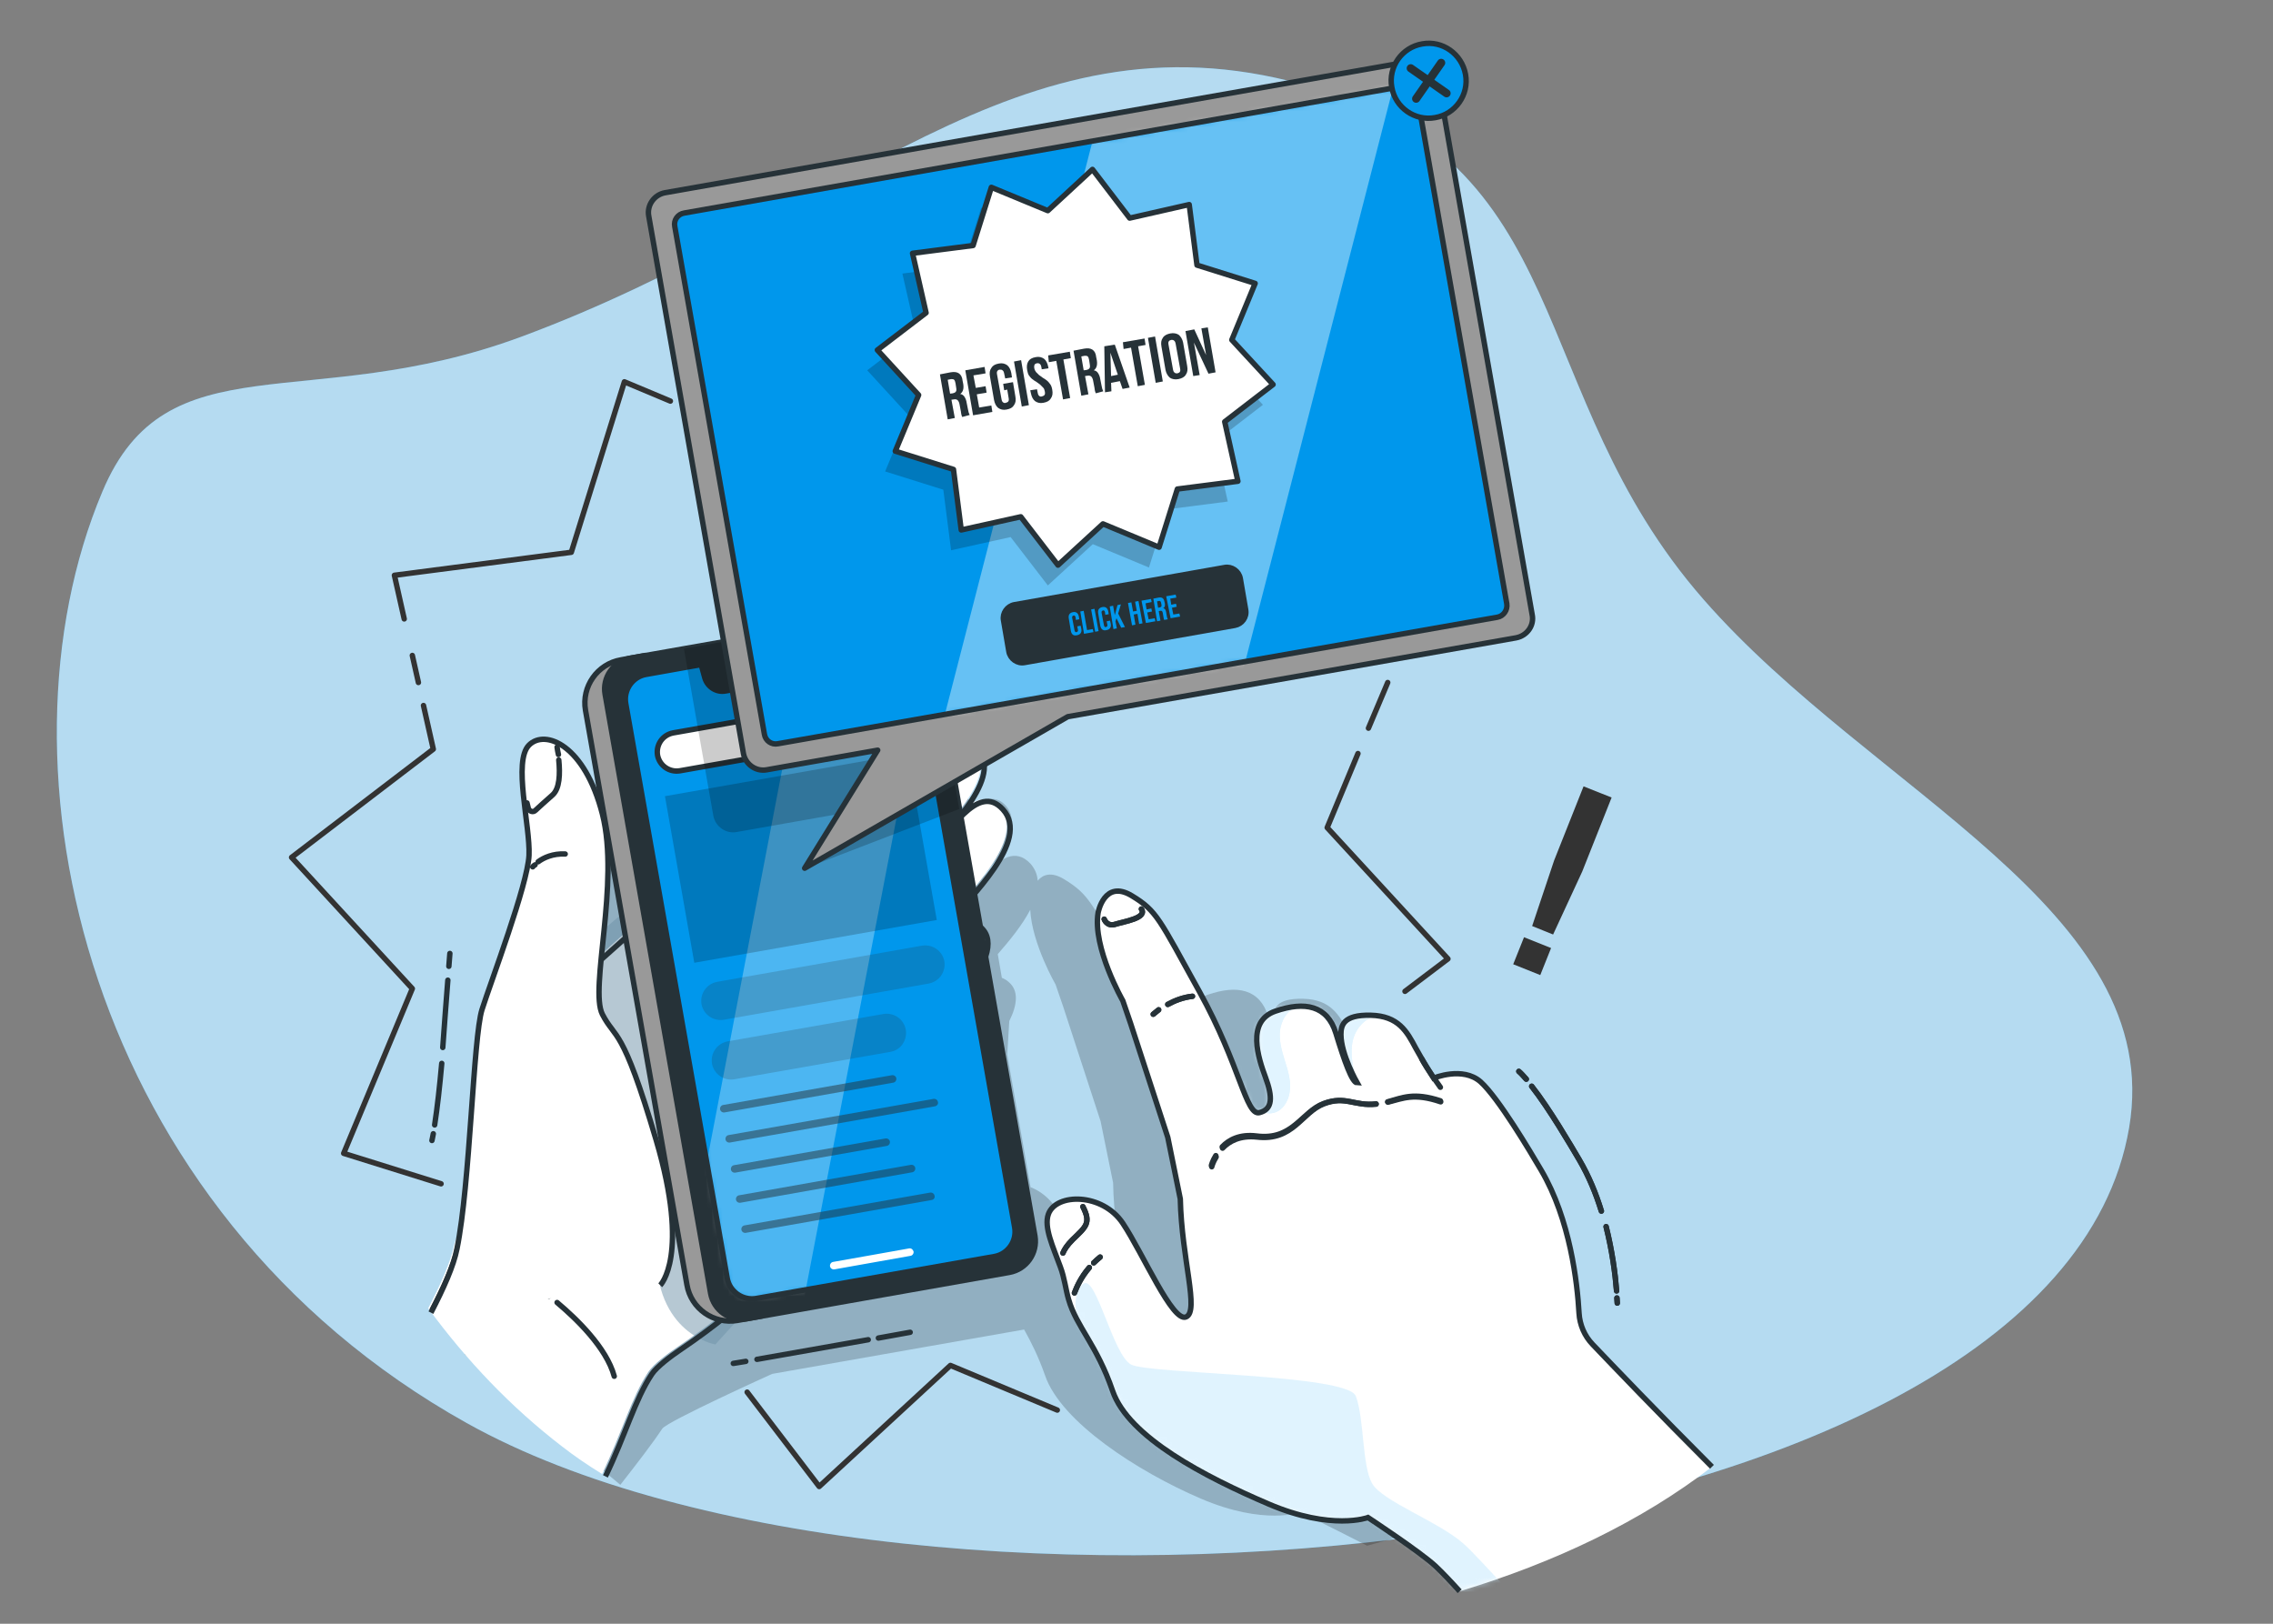 <svg width="420" height="300" viewBox="0 0 420 300" fill="none" xmlns="http://www.w3.org/2000/svg">
<rect x="0" y="0" width="420" height="300" fill="#808080" stroke="none"/>
<g clip-path="url(#clip0_5_252)">
<path opacity="0.7" d="M314.782 110.76C281.202 72.42 292.01 29.7 240.691 15.6C187.722 1.02 156.123 40.08 96.306 62.22C56.951 76.8 30.796 62.46 18.915 90.84C-2.454 141.54 15.78 223.56 86.24 262.92C168.251 308.7 379.549 289.92 393.41 208.38C400.258 168.18 345.886 146.34 314.782 110.76Z" fill="#17ACFF"/>
<path opacity="0.7" d="M314.782 110.76C281.202 72.42 292.01 29.7 240.691 15.6C187.722 1.02 156.123 40.08 96.306 62.22C56.951 76.8 30.796 62.46 18.915 90.84C-2.454 141.54 15.78 223.56 86.24 262.92C168.251 308.7 379.549 289.92 393.41 208.38C400.258 168.18 345.886 146.34 314.782 110.76Z" fill="white" fill-opacity="0.9"/>
<path d="M195.365 260.524L175.617 252.275L151.37 274.648L138.058 257.212" stroke="#333333" stroke-miterlimit="10" stroke-linecap="round" stroke-linejoin="round"/>
<path d="M250.922 139.224L245.235 152.91L267.546 177.157L259.609 183.157" stroke="#333333" stroke-miterlimit="10" stroke-linecap="round" stroke-linejoin="round"/>
<path d="M256.422 126.1L252.859 134.537" stroke="#333333" stroke-miterlimit="10" stroke-linecap="round" stroke-linejoin="round"/>
<path d="M133.059 77.98L145.808 83.292L170.055 60.919L190.053 87.166L222.238 79.917L226.425 112.601L253.547 121.1" stroke="#333333" stroke-miterlimit="10" stroke-linecap="round" stroke-linejoin="round"/>
<path d="M74.69 114.351L72.877 106.289L105.562 102.04L115.373 70.543L123.872 74.105" stroke="#333333" stroke-miterlimit="10" stroke-linecap="round" stroke-linejoin="round"/>
<path d="M77.314 126.1L76.189 121.1" stroke="#333333" stroke-miterlimit="10" stroke-linecap="round" stroke-linejoin="round"/>
<path d="M81.501 218.716L63.503 213.091L76.189 182.657L53.879 158.409L80.064 138.411L78.252 130.349" stroke="#333333" stroke-miterlimit="10" stroke-linecap="round" stroke-linejoin="round"/>
<path d="M286.606 175.158L284.606 180.157L279.607 178.157L281.607 173.158L286.606 175.158ZM283.106 171.095L287.169 158.972L292.606 145.286L297.792 147.348L292.356 161.034L286.981 172.658L283.106 171.095Z" fill="#333333"/>
<path opacity="0.2" d="M281.794 245.401C280.294 243.838 279.419 241.838 279.294 239.651C278.982 234.089 277.669 222.34 272.295 213.216C270.233 209.717 264.421 199.905 261.109 196.905C257.796 193.906 252.422 196.218 252.422 196.218C252.422 196.218 250.735 193.718 249.11 190.594C247.422 187.531 245.923 184.657 240.798 184.532C235.674 184.407 235.299 186.469 235.299 188.094C235.299 191.781 238.298 197.03 238.298 197.03C237.361 197.03 235.924 192.968 234.361 187.844C232.799 182.719 228.612 181.907 223.175 183.782C217.738 185.657 220.113 192.468 221.363 196.031C222.675 199.593 222.737 201.905 220.238 202.53C217.738 203.155 216.676 193.781 209.176 180.22C201.677 166.658 201.302 165.346 196.677 162.471C194.24 160.972 192.678 161.596 191.74 162.721C191.678 161.596 191.241 160.534 190.428 159.597C187.616 156.597 184.741 158.597 181.804 161.846V161.784C186.491 156.284 188.741 151.097 185.241 148.285C183.804 147.16 181.804 147.473 179.492 148.66L177.242 144.536L174.367 128.225C173.805 125.1 170.805 122.975 167.68 123.538L121.935 131.599L117.435 132.412C113.061 133.162 110.124 137.349 110.873 141.723L112.436 150.723C109.061 146.035 104.999 145.286 102.937 147.285C99.937 150.285 103.187 162.221 102.937 167.658C102.687 173.095 95.875 190.969 94.25 196.156C92.625 201.28 92.063 228.402 89.626 240.339C89.063 243.088 87.688 246.526 85.814 250.213L114.623 274.335C117.748 270.336 120.498 266.774 122.372 263.961C123.31 262.586 142.683 253.837 142.683 253.837L189.178 245.651H189.241C190.491 247.9 191.865 250.588 193.115 254.15C196.053 262.711 210.239 271.898 221.925 276.898C233.611 281.897 240.298 279.397 240.298 279.397C240.298 279.397 246.673 282.522 252.609 285.584C254.859 284.959 257.109 284.334 259.359 283.709C274.295 279.21 288.168 272.96 299.917 265.086C291.793 256.337 285.294 249.025 281.794 245.401ZM206.676 240.339C204.177 241.401 198.74 228.652 194.99 223.028C193.803 221.278 192.178 220.028 190.428 219.341L186.116 194.843L186.491 188.656C188.053 185.532 188.178 183.032 186.491 181.532C186.054 181.095 185.554 180.845 185.116 180.657L184.366 176.282C186.491 173.845 188.866 170.971 190.366 168.096C190.678 174.345 195.053 181.907 195.053 181.907L196.49 186.094L203.364 207.154L205.677 218.528C205.864 229.715 209.176 239.276 206.676 240.339Z" fill="black"/>
<path d="M176.742 154.347C176.617 156.035 176.742 158.784 177.929 162.346" stroke="#263238" stroke-miterlimit="10" stroke-linecap="round" stroke-linejoin="round"/>
<path d="M176.992 152.41C176.992 152.41 176.867 152.785 176.805 153.472" stroke="#263238" stroke-miterlimit="10" stroke-linecap="round" stroke-linejoin="round"/>
<path d="M173.305 140.724C173.305 140.724 173.18 145.598 174.992 149.535" stroke="#263238" stroke-miterlimit="10" stroke-linecap="round" stroke-linejoin="round"/>
<path d="M180.679 170.971C183.366 173.408 181.617 178.22 176.43 184.282C171.243 190.406 160.181 202.467 155.494 210.842C150.807 219.216 151.87 230.84 124.872 249.088C123.497 250.025 120.748 252.025 119.81 253.462C116.685 258.149 114.936 264.711 111.249 272.336C108.624 270.711 106.124 269.023 103.812 267.211C94.375 259.962 86.189 251.338 79.127 241.714C81.439 237.277 83.314 233.089 83.939 229.902L99.625 182.469L107.811 179.22L121.622 166.909L144.433 146.536C144.433 146.536 160.556 130.662 165.681 135.537C170.743 140.411 159.556 150.785 153.682 154.66C147.807 158.534 143.495 166.034 133.746 175.783C133.934 175.72 136.496 174.908 139.246 172.096C142.12 169.221 148.37 161.347 152.682 157.659C156.932 153.972 173.492 133.037 179.554 137.786C184.929 142.036 176.68 151.91 167.118 160.097C157.556 168.221 155.744 172.72 145.37 183.719L143.933 185.344C143.933 185.344 147.995 182.907 154.307 175.283C160.619 167.658 164.556 163.659 169.743 158.597C174.93 153.535 179.992 144.036 184.679 149.16C189.991 154.91 178.242 165.659 175.117 169.783C171.993 173.97 151.37 190.719 150.495 196.531C150.62 196.343 152.932 192.906 155.557 190.156C158.306 187.282 167.555 178.032 171.93 173.97C176.305 169.846 178.429 168.908 180.679 170.971Z" fill="white"/>
<path opacity="0.5" d="M107.686 187.719V174.97L160.244 130.537L172.992 134.537L181.429 182.594L148.307 230.652L132.184 248.4C132.184 248.4 120.872 246.525 121.247 230.652C121.622 214.716 107.686 187.719 107.686 187.719Z" fill="#6F93A8"/>
<path d="M79.814 242.089C82.126 237.652 84.001 233.464 84.626 230.277L100.312 182.844L108.499 179.595L122.31 167.284L145.058 146.911C145.058 146.911 161.181 131.037 166.306 135.912C171.368 140.786 160.181 151.16 154.307 155.035C148.432 158.909 144.12 166.409 134.371 176.158C134.559 176.095 137.121 175.283 139.871 172.471C142.745 169.596 148.995 161.722 153.307 158.034C157.556 154.347 174.117 133.412 180.179 138.161C185.554 142.411 177.304 152.285 167.743 160.472C158.181 168.596 156.369 173.095 145.995 184.094L144.558 185.719C144.558 185.719 148.62 183.282 154.932 175.658C161.244 168.033 165.181 164.034 170.368 158.972C175.555 153.91 180.617 144.411 185.304 149.535C190.616 155.285 178.867 166.034 175.742 170.158C172.617 174.345 151.994 191.094 151.12 196.906C151.245 196.718 153.557 193.281 156.182 190.531C158.931 187.656 168.18 178.407 172.555 174.345C176.929 170.283 179.054 169.346 181.304 171.408C183.991 173.845 182.241 178.657 177.054 184.719C171.867 190.844 160.806 202.905 156.119 211.279C151.432 219.653 152.494 231.277 125.497 249.525C124.122 250.463 121.372 252.463 120.435 253.9C117.31 258.587 115.561 265.149 111.873 272.773" stroke="#263238" stroke-miterlimit="10"/>
<path d="M102.937 240.651C106.436 243.589 112.061 248.963 113.498 254.275" stroke="#263238" stroke-miterlimit="10" stroke-linecap="round" stroke-linejoin="round"/>
<path d="M100.062 238.401C100.062 238.401 100.624 238.776 101.437 239.464" stroke="#263238" stroke-miterlimit="10" stroke-linecap="round" stroke-linejoin="round"/>
<path d="M79.627 242.526C81.939 238.089 83.814 233.902 84.439 230.715C86.876 218.841 87.438 191.656 89.063 186.532C90.688 181.407 97.5 163.471 97.75 158.034C98 152.597 94.75 140.661 97.75 137.661C100.75 134.662 108.061 137.661 111.311 150.41C114.561 163.159 108.874 182.657 111.311 187.406C113.748 192.156 114.936 189.281 121.248 210.654C127.559 232.027 121.997 237.464 121.997 237.464" fill="white"/>
<path d="M79.627 242.526C81.939 238.089 83.814 233.902 84.439 230.715C86.876 218.841 87.438 191.656 89.063 186.532C90.688 181.407 97.5 163.471 97.75 158.034C98 152.597 94.75 140.661 97.75 137.661C100.75 134.662 108.061 137.661 111.311 150.41C114.561 163.159 108.874 182.657 111.311 187.406C113.748 192.156 114.936 189.281 121.248 210.654C127.559 232.027 121.997 237.464 121.997 237.464" stroke="#263238" stroke-miterlimit="10"/>
<path d="M103.249 140.411C103.499 142.973 103.437 145.723 102.062 146.91C100.687 148.098 99.625 149.098 98.937 149.723C98.5 150.16 97.812 149.91 97.625 149.348L97.375 148.348" stroke="#263238" stroke-miterlimit="10" stroke-linecap="round" stroke-linejoin="round"/>
<path d="M102.937 138.036C102.999 138.474 103.062 138.911 103.187 139.411" stroke="#263238" stroke-miterlimit="10" stroke-linecap="round" stroke-linejoin="round"/>
<path d="M99.437 159.222C100.437 158.472 102.187 157.659 104.437 157.784" stroke="#263238" stroke-miterlimit="10" stroke-linecap="round" stroke-linejoin="round"/>
<path d="M98.437 160.159C98.437 160.159 98.562 159.972 98.875 159.784" stroke="#263238" stroke-miterlimit="10" stroke-linecap="round" stroke-linejoin="round"/>
<path d="M82.939 178.532C83.001 177.72 83.064 176.908 83.126 176.158" stroke="#263238" stroke-miterlimit="10" stroke-linecap="round" stroke-linejoin="round"/>
<path d="M81.814 193.531C82.126 189.281 82.439 184.969 82.751 181.095" stroke="#263238" stroke-miterlimit="10" stroke-linecap="round" stroke-linejoin="round"/>
<path d="M80.314 207.842C80.814 204.592 81.251 200.655 81.626 196.468" stroke="#263238" stroke-miterlimit="10" stroke-linecap="round" stroke-linejoin="round"/>
<path d="M79.814 210.717C79.877 210.342 80.002 209.904 80.064 209.467" stroke="#263238" stroke-miterlimit="10" stroke-linecap="round" stroke-linejoin="round"/>
<path d="M162.306 247.213L168.18 246.151" stroke="#263238" stroke-miterlimit="10" stroke-linecap="round" stroke-linejoin="round"/>
<path d="M139.871 251.15L160.431 247.526" stroke="#263238" stroke-miterlimit="10" stroke-linecap="round" stroke-linejoin="round"/>
<path d="M135.496 251.9L137.808 251.525" stroke="#263238" stroke-miterlimit="10" stroke-linecap="round" stroke-linejoin="round"/>
<path d="M178.492 118.476L178.804 120.226" stroke="#263238" stroke-miterlimit="10" stroke-linecap="round" stroke-linejoin="round"/>
<path d="M166.993 106.352C171.992 105.477 176.742 108.789 177.617 113.789L178.117 116.726" stroke="#263238" stroke-miterlimit="10" stroke-linecap="round" stroke-linejoin="round"/>
<path d="M138.058 111.476L164.868 106.727" stroke="#263238" stroke-miterlimit="10" stroke-linecap="round" stroke-linejoin="round"/>
<path d="M134.371 112.101L136.121 111.789" stroke="#263238" stroke-miterlimit="10" stroke-linecap="round" stroke-linejoin="round"/>
<path d="M119.248 121.1L114.748 121.913C110.374 122.663 107.436 126.85 108.186 131.224L126.934 237.401C127.684 241.776 131.871 244.713 136.246 243.963L140.746 243.151L119.248 121.1Z" fill="#999999" stroke="#263238" stroke-miterlimit="10" stroke-linecap="round" stroke-linejoin="round"/>
<path d="M186.491 235.089L137.996 243.651C134.871 244.213 131.871 242.088 131.309 238.964L111.811 128.287C111.248 125.162 113.373 122.163 116.498 121.6L126.434 119.851L165.056 113.039C168.18 112.476 171.18 114.601 171.742 117.726L177.304 149.473L191.241 228.402C191.74 231.527 189.678 234.527 186.491 235.089Z" fill="#263238" stroke="#263238" stroke-miterlimit="10" stroke-linecap="round" stroke-linejoin="round"/>
<path d="M163.368 116.788L153.182 118.601L153.369 121.163C153.494 122.85 152.307 124.413 150.62 124.725L134.059 127.662C132.371 127.975 130.747 126.912 130.247 125.288L129.559 122.788L119.373 124.6C116.873 125.038 115.186 127.475 115.623 129.975L134.371 236.152C134.809 238.651 137.246 240.339 139.746 239.901L183.741 232.152C186.241 231.715 187.928 229.277 187.491 226.778L168.743 120.601C168.243 118.038 165.868 116.351 163.368 116.788Z" fill="#0097EC"/>
<mask id="mask0_5_252" style="mask-type:luminance" maskUnits="userSpaceOnUse" x="115" y="116" width="73" height="124">
<path d="M163.368 116.788L153.182 118.601L153.369 121.163C153.494 122.85 152.307 124.413 150.62 124.725L134.059 127.662C132.371 127.975 130.747 126.912 130.247 125.288L129.559 122.788L119.373 124.6C116.873 125.038 115.186 127.475 115.623 129.975L134.371 236.152C134.809 238.651 137.246 240.339 139.746 239.901L183.741 232.152C186.241 231.715 187.928 229.277 187.491 226.778L168.743 120.601C168.243 118.038 165.868 116.351 163.368 116.788Z" fill="white"/>
</mask>
<g mask="url(#mask0_5_252)">
<path opacity="0.3" d="M147.12 247.463H124.31L151.619 105.227H174.492L147.12 247.463Z" fill="white"/>
</g>
<path d="M163.368 116.788L153.182 118.601L153.369 121.163C153.494 122.85 152.307 124.413 150.62 124.725L134.059 127.662C132.371 127.975 130.747 126.912 130.247 125.288L129.559 122.788L119.373 124.6C116.873 125.038 115.186 127.475 115.623 129.975L134.371 236.152C134.809 238.651 137.246 240.339 139.746 239.901L183.741 232.152C186.241 231.715 187.928 229.277 187.491 226.778L168.743 120.601C168.243 118.038 165.868 116.351 163.368 116.788Z" stroke="#263238" stroke-miterlimit="10" stroke-linecap="round" stroke-linejoin="round"/>
<path d="M138.058 123.413C138.183 124.163 137.683 124.85 136.996 124.975C136.246 125.1 135.559 124.6 135.434 123.913C135.309 123.163 135.809 122.475 136.496 122.35C137.246 122.163 137.933 122.663 138.058 123.413Z" fill="#0097EC" stroke="#263238" stroke-miterlimit="10" stroke-linecap="round" stroke-linejoin="round"/>
<path d="M147.182 121.038C146.995 121.101 140.621 122.163 140.433 122.226C140.058 122.288 139.808 122.663 139.871 123.038C139.933 123.413 140.308 123.663 140.683 123.6C140.933 123.538 147.182 122.475 147.432 122.413C147.807 122.351 148.057 121.976 147.995 121.601C147.932 121.226 147.557 120.976 147.182 121.038Z" fill="#0097EC" stroke="#263238" stroke-miterlimit="10" stroke-linecap="round" stroke-linejoin="round"/>
<path d="M167.993 230.652C167.805 230.715 154.182 233.089 153.932 233.152C153.557 233.214 153.307 233.589 153.369 233.964C153.432 234.339 153.807 234.589 154.182 234.527C154.432 234.464 167.993 232.089 168.243 232.027C168.618 231.965 168.868 231.59 168.805 231.215C168.68 230.84 168.368 230.59 167.993 230.652Z" fill="white"/>
<path d="M163.493 135.724L125.622 142.411C123.685 142.723 121.872 141.473 121.497 139.536C121.185 137.599 122.435 135.786 124.372 135.412L162.243 128.725C164.181 128.412 165.993 129.662 166.368 131.599C166.68 133.537 165.431 135.412 163.493 135.724Z" fill="white" stroke="#263238" stroke-miterlimit="10" stroke-linecap="round" stroke-linejoin="round"/>
<path opacity="0.2" d="M171.617 181.719L133.746 188.406C131.809 188.719 129.997 187.469 129.622 185.532C129.309 183.594 130.559 181.782 132.496 181.407L170.368 174.72C172.305 174.408 174.117 175.658 174.492 177.595C174.805 179.532 173.555 181.344 171.617 181.719Z" fill="#263238"/>
<path opacity="0.2" d="M164.493 194.343L135.684 199.405C133.746 199.718 131.934 198.468 131.559 196.531C131.246 194.593 132.496 192.781 134.434 192.406L163.243 187.344C165.181 187.031 166.993 188.281 167.368 190.219C167.68 192.218 166.43 194.031 164.493 194.343Z" fill="#263238"/>
<path opacity="0.2" d="M167.671 139.207L122.867 147.105L128.291 177.877L173.095 169.979L167.671 139.207Z" fill="black"/>
<path opacity="0.5" d="M165.056 200.03L133.871 205.53C133.496 205.592 133.121 205.342 133.059 204.967C132.996 204.592 133.246 204.217 133.621 204.155L164.806 198.655C165.181 198.593 165.556 198.843 165.618 199.218C165.681 199.593 165.431 199.968 165.056 200.03Z" fill="#263238"/>
<path opacity="0.5" d="M172.742 204.405L134.871 211.092C134.496 211.154 134.121 210.904 134.059 210.529C133.996 210.154 134.246 209.779 134.621 209.717L172.492 203.03C172.867 202.967 173.242 203.217 173.305 203.592C173.43 203.967 173.117 204.342 172.742 204.405Z" fill="#263238"/>
<path opacity="0.5" d="M163.868 211.717L135.871 216.654C135.496 216.716 135.121 216.466 135.059 216.091C134.996 215.716 135.246 215.341 135.621 215.279L163.618 210.342C163.993 210.279 164.368 210.529 164.431 210.904C164.493 211.279 164.243 211.654 163.868 211.717Z" fill="#263238"/>
<path opacity="0.5" d="M168.555 216.591L136.808 222.216C136.433 222.278 136.059 222.028 135.996 221.653C135.934 221.278 136.184 220.903 136.558 220.841L168.305 215.216C168.68 215.154 169.055 215.404 169.118 215.779C169.18 216.154 168.93 216.529 168.555 216.591Z" fill="#263238"/>
<path opacity="0.5" d="M172.117 221.716L137.808 227.778C137.433 227.84 137.058 227.59 136.996 227.215C136.933 226.84 137.183 226.465 137.558 226.403L171.867 220.341C172.242 220.278 172.617 220.528 172.68 220.903C172.805 221.278 172.555 221.653 172.117 221.716Z" fill="#263238"/>
<path d="M161.369 133.599C160.994 133.662 160.556 133.599 160.244 133.412L160.056 134.224L159.431 135.099C159.369 135.162 159.306 135.224 159.181 135.224C158.931 135.287 158.681 135.099 158.681 134.849C158.681 134.724 158.681 134.662 158.744 134.537L159.369 133.662L160.056 133.224C159.744 132.974 159.556 132.599 159.494 132.224C159.306 131.349 159.931 130.475 160.869 130.287C161.743 130.1 162.618 130.724 162.806 131.662C162.868 132.099 162.806 132.537 162.556 132.912C162.181 133.287 161.806 133.537 161.369 133.599ZM161.306 132.974C161.868 132.849 162.243 132.349 162.118 131.787C161.993 131.224 161.493 130.849 160.931 130.974C160.369 131.099 159.994 131.599 160.119 132.162C160.181 132.412 160.306 132.662 160.556 132.849C160.744 132.912 160.994 132.974 161.306 132.974Z" fill="#0097EC"/>
<path opacity="0.2" d="M148.682 160.471L156.619 150.098L136.121 153.722C134.121 154.097 132.184 152.722 131.809 150.722L126.372 119.851L164.993 113.039C168.118 112.476 171.118 114.601 171.68 117.726L177.242 149.473L148.682 160.471Z" fill="black"/>
<path d="M280.107 117.851L197.302 132.412L148.682 160.409L162.181 138.599L141.683 142.223C139.683 142.598 137.746 141.224 137.371 139.224L119.873 39.921C119.498 37.921 120.873 35.984 122.872 35.609L261.296 11.236C263.296 10.861 265.233 12.236 265.608 14.236L283.106 113.539C283.544 115.539 282.169 117.476 280.107 117.851Z" fill="#999999" stroke="#263238" stroke-miterlimit="10" stroke-linecap="round" stroke-linejoin="round"/>
<path opacity="0.6" d="M276.67 114.039C277.857 113.851 278.669 112.726 278.419 111.539L261.859 17.673C261.671 16.486 260.546 15.674 259.359 15.924L126.434 39.359C125.247 39.546 124.435 40.671 124.685 41.858L141.246 135.662C141.433 136.849 142.558 137.661 143.745 137.411L276.67 114.039Z" fill="white"/>
<path d="M278.419 111.539L261.859 17.673C261.671 16.486 260.546 15.674 259.359 15.924L126.434 39.359C125.247 39.546 124.435 40.671 124.685 41.858L141.246 135.662C141.433 136.849 142.558 137.661 143.745 137.411L276.67 114.039C277.794 113.851 278.607 112.726 278.419 111.539Z" fill="#0097EC"/>
<mask id="mask1_5_252" style="mask-type:luminance" maskUnits="userSpaceOnUse" x="124" y="15" width="155" height="123">
<path d="M278.419 111.539L261.859 17.673C261.671 16.486 260.546 15.674 259.359 15.924L126.434 39.359C125.247 39.546 124.435 40.671 124.685 41.858L141.246 135.662C141.433 136.849 142.558 137.661 143.745 137.411L276.67 114.039C277.794 113.851 278.607 112.726 278.419 111.539Z" fill="white"/>
</mask>
<g mask="url(#mask1_5_252)">
<path opacity="0.4" d="M205.427 218.028H152.432L215.801 -28.01H268.795L205.427 218.028Z" fill="white"/>
</g>
<path d="M278.419 111.539L261.859 17.673C261.671 16.486 260.546 15.674 259.359 15.924L126.434 39.359C125.247 39.546 124.435 40.671 124.685 41.858L141.246 135.662C141.433 136.849 142.558 137.661 143.745 137.411L276.67 114.039C277.794 113.851 278.607 112.726 278.419 111.539Z" stroke="#263238" stroke-miterlimit="10" stroke-linecap="round" stroke-linejoin="round"/>
<path d="M270.795 13.736C271.483 17.486 268.92 21.11 265.171 21.735C261.421 22.423 257.797 19.86 257.172 16.111C256.484 12.361 259.046 8.737 262.796 8.112C266.546 7.424 270.108 9.986 270.795 13.736Z" fill="#0097EC" stroke="#263238" stroke-miterlimit="10" stroke-linecap="round" stroke-linejoin="round"/>
<path d="M260.671 12.611L267.295 17.236" stroke="#263238" stroke-width="1.5" stroke-miterlimit="10" stroke-linecap="round" stroke-linejoin="round"/>
<path d="M266.296 11.611L261.671 18.236" stroke="#263238" stroke-width="1.5" stroke-miterlimit="10" stroke-linecap="round" stroke-linejoin="round"/>
<g opacity="0.2">
<path d="M191.741 42.671L199.99 35.046L206.864 44.045L217.863 41.546L219.3 52.732L230.049 56.107L225.737 66.543L233.361 74.793L224.425 81.667L226.862 92.666L215.676 94.103L212.301 104.852L201.927 100.54L193.615 108.164L186.741 99.228L175.742 101.665L174.305 90.478L163.556 87.104L167.868 76.73L160.244 68.418L169.243 61.544L166.743 50.545L177.929 49.108L181.304 38.359L191.741 42.671Z" fill="black"/>
</g>
<path d="M193.615 38.921L201.864 31.297L208.739 40.296L219.738 37.796L221.175 48.983L231.924 52.357L227.612 62.794L235.236 71.043L226.3 77.917L228.737 88.916L217.55 90.353L214.176 101.102L203.802 96.79L195.49 104.415L188.616 95.478L177.617 97.915L176.18 86.729L165.431 83.354L169.743 72.98L162.118 64.669L171.118 57.794L168.618 46.795L179.804 45.358L183.179 34.609L193.615 38.921Z" fill="white" stroke="#263238" stroke-miterlimit="10" stroke-linecap="round" stroke-linejoin="round"/>
<path d="M228.174 115.539L189.303 122.413C187.991 122.663 186.678 121.726 186.428 120.413L185.429 114.601C185.179 113.289 186.116 111.977 187.428 111.727L226.3 104.852C227.612 104.602 228.924 105.54 229.174 106.852L230.174 112.664C230.424 114.039 229.487 115.289 228.174 115.539Z" fill="#263238"/>
<path d="M228.174 115.539L189.303 122.413C187.991 122.663 186.678 121.726 186.428 120.413L185.429 114.601C185.179 113.289 186.116 111.977 187.428 111.727L226.3 104.852C227.612 104.602 228.924 105.54 229.174 106.852L230.174 112.664C230.424 114.039 229.487 115.289 228.174 115.539Z" stroke="#263238" stroke-miterlimit="10" stroke-linecap="round" stroke-linejoin="round"/>
<path d="M197.865 116.539L197.49 114.289C197.365 113.664 197.615 113.226 198.24 113.101C198.865 112.976 199.24 113.289 199.365 113.976L199.427 114.414L198.802 114.539L198.74 114.039C198.677 113.789 198.552 113.664 198.365 113.726C198.177 113.789 198.052 113.914 198.115 114.164L198.552 116.476C198.615 116.726 198.74 116.851 198.927 116.789C199.115 116.726 199.24 116.601 199.177 116.351L199.052 115.726L199.677 115.601L199.802 116.164C199.927 116.789 199.677 117.226 199.052 117.351C198.365 117.538 197.99 117.226 197.865 116.539Z" fill="#0097EC"/>
<path d="M199.615 112.976L200.24 112.851L200.865 116.414L201.927 116.226L202.052 116.789L200.302 117.101L199.615 112.976Z" fill="#0097EC"/>
<path d="M201.615 112.602L202.24 112.477L202.989 116.601L202.365 116.726L201.615 112.602Z" fill="#0097EC"/>
<path d="M203.302 115.601L202.927 113.351C202.802 112.726 203.052 112.289 203.677 112.164C204.302 112.039 204.677 112.351 204.802 113.039L204.864 113.476L204.239 113.601L204.177 113.101C204.114 112.851 203.989 112.726 203.802 112.789C203.614 112.851 203.489 112.976 203.552 113.226L203.989 115.538C204.052 115.788 204.177 115.913 204.364 115.851C204.552 115.788 204.677 115.663 204.614 115.413L204.489 114.789L205.114 114.664L205.239 115.226C205.364 115.851 205.114 116.288 204.489 116.413C203.802 116.601 203.427 116.226 203.302 115.601Z" fill="#0097EC"/>
<path d="M205.052 112.039L205.677 111.914L205.989 113.664L206.489 111.789L207.114 111.664L206.614 113.351L207.864 115.851L207.177 115.976L206.302 114.226L206.114 114.789L206.364 116.101L205.739 116.226L205.052 112.039Z" fill="#0097EC"/>
<path d="M208.426 111.414L209.051 111.289L209.364 112.976L210.051 112.851L209.739 111.164L210.364 111.039L211.114 115.164L210.489 115.289L210.176 113.414L209.489 113.539L209.801 115.414L209.176 115.538L208.426 111.414Z" fill="#0097EC"/>
<path d="M210.926 110.977L212.676 110.664L212.801 111.227L211.676 111.476L211.864 112.601L212.739 112.414L212.864 112.976L211.989 113.164L212.239 114.414L213.364 114.226L213.489 114.789L211.739 115.101L210.926 110.977Z" fill="#0097EC"/>
<path d="M213.113 110.602L214.051 110.414C214.738 110.289 215.051 110.539 215.176 111.226L215.238 111.476C215.301 111.914 215.238 112.226 214.926 112.351C215.238 112.414 215.426 112.664 215.488 113.164L215.613 113.914C215.676 114.101 215.676 114.289 215.801 114.414L215.113 114.539C215.051 114.414 215.051 114.351 214.988 114.039L214.863 113.289C214.801 112.914 214.676 112.789 214.363 112.851L214.113 112.914L214.426 114.664L213.801 114.789L213.113 110.602ZM214.301 112.226C214.551 112.164 214.676 112.039 214.613 111.726L214.551 111.414C214.488 111.101 214.363 110.976 214.113 111.039L213.801 111.101L213.988 112.289L214.301 112.226Z" fill="#0097EC"/>
<path d="M215.488 110.164L217.238 109.852L217.363 110.414L216.238 110.601L216.426 111.726L217.301 111.539L217.426 112.101L216.551 112.289L216.801 113.539L217.926 113.351L218.051 113.914L216.301 114.226L215.488 110.164Z" fill="#0097EC"/>
<path d="M177.804 77.042C177.804 76.98 177.742 76.917 177.742 76.917C177.742 76.855 177.679 76.792 177.679 76.73C177.679 76.667 177.617 76.542 177.617 76.48C177.617 76.355 177.554 76.23 177.554 76.043L177.304 74.73C177.242 74.355 177.117 74.105 176.929 73.918C176.742 73.793 176.554 73.73 176.242 73.793L175.805 73.855L176.429 77.23L175.117 77.48L173.68 69.168L175.617 68.793C176.304 68.668 176.804 68.731 177.179 68.981C177.554 69.231 177.804 69.668 177.867 70.356L177.992 70.981C178.117 71.855 177.929 72.418 177.429 72.793C177.804 72.855 178.054 73.043 178.242 73.355C178.429 73.668 178.554 73.98 178.617 74.418L178.867 75.668C178.929 75.855 178.929 76.043 178.992 76.23C179.054 76.355 179.117 76.542 179.179 76.667L177.804 77.042ZM175.117 70.168L175.555 72.73L176.055 72.668C176.304 72.605 176.492 72.543 176.617 72.355C176.742 72.23 176.742 71.98 176.679 71.605L176.554 70.793C176.492 70.481 176.429 70.293 176.304 70.168C176.179 70.043 175.992 70.043 175.742 70.043L175.117 70.168Z" fill="#263238"/>
<path d="M180.304 71.668L182.116 71.356L182.304 72.543L180.492 72.855L180.929 75.293L183.179 74.918L183.366 76.105L179.804 76.73L178.367 68.418L181.929 67.793L182.116 68.981L179.867 69.356L180.304 71.668Z" fill="#263238"/>
<path d="M185.366 70.918L187.178 70.606L187.616 73.23C187.741 73.918 187.678 74.418 187.366 74.855C187.116 75.293 186.679 75.543 185.991 75.668C185.366 75.793 184.866 75.668 184.429 75.355C184.054 75.043 183.804 74.543 183.679 73.918L182.929 69.606C182.804 68.918 182.866 68.418 183.179 67.981C183.429 67.543 183.866 67.293 184.554 67.168C185.179 67.043 185.679 67.168 186.116 67.481C186.491 67.793 186.741 68.293 186.866 68.918L186.991 69.731L185.741 69.918L185.554 69.043C185.491 68.731 185.429 68.543 185.241 68.418C185.116 68.293 184.929 68.293 184.741 68.293C184.554 68.293 184.366 68.418 184.304 68.543C184.179 68.668 184.179 68.918 184.241 69.231L185.054 73.73C185.116 74.043 185.179 74.23 185.366 74.355C185.554 74.48 185.679 74.48 185.866 74.418C186.054 74.355 186.241 74.293 186.304 74.168C186.429 74.043 186.429 73.793 186.366 73.48L186.116 71.98L185.554 72.105L185.366 70.918Z" fill="#263238"/>
<path d="M187.366 66.793L188.678 66.543L190.116 74.855L188.803 75.105L187.366 66.793Z" fill="#263238"/>
<path d="M189.803 68.418C189.678 67.731 189.741 67.231 189.991 66.793C190.241 66.356 190.678 66.106 191.366 65.981C191.99 65.856 192.49 65.981 192.928 66.293C193.303 66.606 193.553 67.106 193.678 67.731L193.74 68.043L192.49 68.231L192.428 67.856C192.365 67.543 192.303 67.356 192.115 67.231C191.99 67.106 191.803 67.106 191.615 67.106C191.428 67.168 191.241 67.231 191.178 67.356C191.116 67.481 191.053 67.731 191.116 68.043C191.178 68.356 191.303 68.543 191.428 68.731C191.615 68.918 191.803 69.106 191.99 69.293C192.24 69.481 192.428 69.606 192.678 69.793C192.928 69.918 193.178 70.106 193.428 70.293C193.678 70.481 193.865 70.731 194.053 70.981C194.24 71.231 194.365 71.605 194.428 71.98C194.553 72.668 194.49 73.168 194.178 73.605C193.928 74.043 193.49 74.293 192.803 74.418C192.178 74.543 191.678 74.418 191.241 74.105C190.866 73.793 190.616 73.293 190.491 72.668L190.366 72.105L191.615 71.918L191.74 72.543C191.803 72.855 191.865 73.043 192.053 73.168C192.178 73.293 192.365 73.293 192.553 73.23C192.74 73.168 192.928 73.105 192.99 72.98C193.115 72.855 193.115 72.605 193.053 72.293C192.99 71.98 192.928 71.793 192.74 71.605C192.553 71.418 192.365 71.231 192.178 71.043C191.928 70.856 191.74 70.731 191.49 70.543C191.241 70.418 190.991 70.231 190.741 70.043C190.491 69.856 190.303 69.606 190.116 69.356C189.991 69.168 189.866 68.793 189.803 68.418Z" fill="#263238"/>
<path d="M193.678 65.668L197.677 64.981L197.865 66.168L196.49 66.418L197.74 73.543L196.427 73.793L195.178 66.668L193.803 66.918L193.678 65.668Z" fill="#263238"/>
<path d="M202.489 72.668C202.489 72.605 202.427 72.543 202.427 72.543C202.427 72.48 202.364 72.418 202.364 72.355C202.364 72.293 202.302 72.168 202.302 72.105C202.302 71.98 202.239 71.855 202.239 71.668L201.99 70.356C201.927 69.981 201.802 69.731 201.615 69.543C201.427 69.418 201.24 69.356 200.927 69.418L200.49 69.481L201.115 72.855L199.802 73.105L198.365 64.793L200.302 64.419C200.99 64.294 201.49 64.356 201.865 64.606C202.239 64.856 202.489 65.293 202.552 65.981L202.677 66.606C202.802 67.481 202.614 68.043 202.114 68.418C202.489 68.481 202.739 68.668 202.927 68.981C203.114 69.293 203.239 69.606 203.302 70.043L203.552 71.293C203.614 71.48 203.614 71.668 203.677 71.855C203.739 71.98 203.802 72.168 203.864 72.293L202.489 72.668ZM199.802 65.856L200.24 68.418L200.74 68.356C200.99 68.293 201.177 68.231 201.302 68.043C201.427 67.918 201.427 67.668 201.365 67.293L201.24 66.481C201.177 66.168 201.115 65.981 200.99 65.856C200.865 65.731 200.677 65.731 200.427 65.731L199.802 65.856Z" fill="#263238"/>
<path d="M208.739 71.606L207.426 71.856L206.926 70.418L205.302 70.731L205.364 72.293L204.177 72.48L204.052 63.981L205.989 63.669L208.739 71.606ZM205.302 69.481L206.551 69.231L205.177 65.169L205.302 69.481Z" fill="#263238"/>
<path d="M207.489 63.231L211.489 62.544L211.676 63.731L210.301 63.981L211.551 71.105L210.239 71.355L208.989 64.231L207.614 64.481L207.489 63.231Z" fill="#263238"/>
<path d="M212.114 62.419L213.426 62.169L214.863 70.48L213.551 70.73L212.114 62.419Z" fill="#263238"/>
<path d="M214.613 64.044C214.488 63.356 214.551 62.856 214.863 62.419C215.113 61.981 215.613 61.731 216.238 61.606C216.863 61.481 217.425 61.606 217.8 61.856C218.175 62.169 218.488 62.669 218.613 63.294L219.363 67.606C219.488 68.293 219.425 68.793 219.113 69.231C218.863 69.668 218.363 69.918 217.738 70.043C217.113 70.168 216.551 70.043 216.176 69.793C215.801 69.481 215.488 68.981 215.363 68.356L214.613 64.044ZM216.738 68.231C216.8 68.543 216.863 68.731 217.05 68.856C217.175 68.981 217.363 68.981 217.55 68.981C217.738 68.918 217.925 68.856 217.988 68.731C218.113 68.606 218.113 68.356 218.05 68.043L217.238 63.544C217.175 63.231 217.113 63.044 216.925 62.919C216.8 62.794 216.613 62.794 216.426 62.794C216.238 62.856 216.051 62.919 215.988 63.044C215.863 63.169 215.863 63.419 215.926 63.731L216.738 68.231Z" fill="#263238"/>
<path d="M220.613 63.294L221.675 69.293L220.488 69.481L219.05 61.169L220.675 60.856L222.862 65.606L221.987 60.669L223.175 60.482L224.612 68.793L223.3 69.043L220.613 63.294Z" fill="#263238"/>
<path d="M316.332 271.002C303.396 281.001 287.335 288.688 269.712 294C268.025 292.125 266.462 290.5 265.275 289.376C262.463 286.751 252.776 280.376 252.776 280.376C252.776 280.376 246.089 282.876 234.403 277.877C222.717 272.877 208.531 265.565 205.593 257.004C202.656 248.442 198.906 245.13 197.469 240.13C196.907 238.256 196.719 236.131 195.907 234.006C194.594 230.381 192.845 226.757 193.72 224.32C195.157 220.382 203.719 220.382 207.468 226.007C211.218 231.631 216.655 244.38 219.154 243.318C221.654 242.255 218.342 232.694 218.092 221.507L215.78 210.133L208.905 189.073L207.468 184.886C207.468 184.886 201.844 175.074 202.906 168.638C202.906 168.638 204.031 162.388 209.155 165.513C213.78 168.325 214.155 169.7 221.654 183.261C229.153 196.822 230.216 206.196 232.716 205.571C235.215 204.946 235.153 202.634 233.841 199.072C232.528 195.51 230.216 188.698 235.653 186.823C241.09 184.948 245.277 185.761 246.839 190.885C248.402 196.01 249.839 200.072 250.776 200.072C250.776 200.072 247.777 194.822 247.777 191.135C247.777 189.51 248.152 187.448 253.276 187.573C258.401 187.698 259.963 190.573 261.588 193.635C263.275 196.697 264.9 199.197 264.9 199.197C264.9 199.197 270.274 196.947 273.587 199.884C276.899 202.884 282.711 212.696 284.773 216.195C290.147 225.319 291.46 237.068 291.772 242.63C291.897 244.755 292.772 246.817 294.272 248.38C298.147 252.442 306.396 261.066 316.332 271.002Z" fill="white"/>
<mask id="mask2_5_252" style="mask-type:luminance" maskUnits="userSpaceOnUse" x="193" y="164" width="124" height="131">
<path d="M316.332 271.002C303.396 281.001 287.335 288.688 269.712 294C268.025 292.125 266.462 290.5 265.275 289.376C262.463 286.751 252.776 280.376 252.776 280.376C252.776 280.376 246.089 282.876 234.403 277.877C222.717 272.877 208.531 265.565 205.593 257.004C202.656 248.442 198.906 245.13 197.469 240.13C196.907 238.256 196.719 236.131 195.907 234.006C194.594 230.381 192.845 226.757 193.72 224.32C195.157 220.382 203.719 220.382 207.468 226.007C211.218 231.631 216.655 244.38 219.154 243.318C221.654 242.255 218.342 232.694 218.092 221.507L215.78 210.133L208.905 189.073L207.468 184.886C207.468 184.886 201.844 175.074 202.906 168.638C202.906 168.638 204.031 162.388 209.155 165.513C213.78 168.325 214.155 169.7 221.654 183.261C229.153 196.822 230.216 206.196 232.716 205.571C235.215 204.946 235.153 202.634 233.841 199.072C232.528 195.51 230.216 188.698 235.653 186.823C241.09 184.948 245.277 185.761 246.839 190.885C248.402 196.01 249.839 200.072 250.776 200.072C250.776 200.072 247.777 194.822 247.777 191.135C247.777 189.51 248.152 187.448 253.276 187.573C258.401 187.698 259.963 190.573 261.588 193.635C263.275 196.697 264.9 199.197 264.9 199.197C264.9 199.197 270.274 196.947 273.587 199.884C276.899 202.884 282.711 212.696 284.773 216.195C290.147 225.319 291.46 237.068 291.772 242.63C291.897 244.755 292.772 246.817 294.272 248.38C298.147 252.442 306.396 261.066 316.332 271.002Z" fill="white"/>
</mask>
<g mask="url(#mask2_5_252)">
<path opacity="0.5" d="M278.836 294.063C275.086 289.938 271.837 286.438 270.399 285.188C265.837 281.126 255.401 277.377 253.526 274.065C251.651 270.752 252.089 262.003 250.526 257.941C248.964 253.879 212.53 253.879 209.03 252.129C205.593 250.379 202.469 235.068 200.094 237.256C197.719 239.443 199.156 244.13 199.156 244.13L198.531 247.755L202.156 265.44L218.904 285.188L237.028 294.063H278.836Z" fill="#C2E9FE"/>
</g>
<path d="M196.407 231.506C196.657 230.881 197.157 230.069 198.157 229.069C200.656 226.632 201.656 226.007 200.094 222.945" stroke="#263238" stroke-miterlimit="10" stroke-linecap="round" stroke-linejoin="round"/>
<path d="M202.094 233.318C202.469 232.944 202.844 232.631 203.281 232.256" stroke="#263238" stroke-miterlimit="10" stroke-linecap="round" stroke-linejoin="round"/>
<path d="M198.531 238.881C198.969 237.756 199.719 236.006 201.281 234.193" stroke="#263238" stroke-miterlimit="10" stroke-linecap="round" stroke-linejoin="round"/>
<path d="M204.031 169.825C204.031 169.825 204.531 171.262 206.093 170.762C207.656 170.262 212.03 169.637 210.905 167.95" stroke="#263238" stroke-miterlimit="10" stroke-linecap="round" stroke-linejoin="round"/>
<path d="M215.78 185.573C217.03 184.886 218.592 184.261 220.342 184.073" stroke="#263238" stroke-miterlimit="10" stroke-linecap="round" stroke-linejoin="round"/>
<path d="M213.093 187.386C213.093 187.386 213.468 187.073 214.093 186.573" stroke="#263238" stroke-miterlimit="10" stroke-linecap="round" stroke-linejoin="round"/>
<path d="M256.401 203.571C259.151 202.821 261.213 201.759 266.15 203.384" stroke="#263238" stroke-miterlimit="10" stroke-linecap="round" stroke-linejoin="round"/>
<path d="M225.904 212.133C227.154 210.821 229.153 209.758 232.216 210.071C238.965 210.883 240.527 205.509 244.589 203.947C248.652 202.384 250.214 204.446 254.276 203.947" stroke="#263238" stroke-miterlimit="10" stroke-linecap="round" stroke-linejoin="round"/>
<path d="M223.904 215.57C223.904 215.57 224.091 214.758 224.716 213.758" stroke="#263238" stroke-miterlimit="10" stroke-linecap="round" stroke-linejoin="round"/>
<path d="M282.023 199.384C281.523 198.822 281.086 198.322 280.648 197.947" stroke="#263238" stroke-miterlimit="10" stroke-linecap="round" stroke-linejoin="round"/>
<path d="M295.897 223.757C294.897 220.507 293.585 217.32 291.835 214.32C290.21 211.571 286.273 204.821 283.023 200.697" stroke="#263238" stroke-miterlimit="10" stroke-linecap="round" stroke-linejoin="round"/>
<path d="M298.709 238.506C298.459 235.318 297.897 231.131 296.772 226.632" stroke="#263238" stroke-miterlimit="10" stroke-linecap="round" stroke-linejoin="round"/>
<path d="M298.834 240.755C298.834 240.443 298.772 240.13 298.772 239.818" stroke="#263238" stroke-miterlimit="10" stroke-linecap="round" stroke-linejoin="round"/>
<mask id="mask3_5_252" style="mask-type:luminance" maskUnits="userSpaceOnUse" x="193" y="164" width="124" height="131">
<path d="M269.712 294C268.025 292.125 266.462 290.5 265.275 289.376C262.463 286.751 252.776 280.376 252.776 280.376C252.776 280.376 246.089 282.876 234.403 277.877C222.717 272.877 208.531 265.565 205.593 257.004C202.656 248.442 198.906 245.13 197.469 240.13C196.907 238.256 196.719 236.131 195.907 234.006C194.594 230.381 192.845 226.757 193.72 224.32C195.157 220.382 203.719 220.382 207.468 226.007C211.218 231.631 216.655 244.38 219.154 243.318C221.654 242.255 218.342 232.694 218.092 221.507L215.78 210.133L208.905 189.073L207.468 184.886C207.468 184.886 201.844 175.074 202.906 168.638C202.906 168.638 204.031 162.388 209.155 165.513C213.78 168.325 214.155 169.7 221.654 183.261C229.153 196.822 230.216 206.196 232.716 205.571C235.215 204.946 235.153 202.634 233.841 199.072C232.528 195.51 230.216 188.698 235.653 186.823C241.09 184.948 245.277 185.761 246.839 190.885C248.402 196.01 249.839 200.072 250.776 200.072C250.776 200.072 247.777 194.822 247.777 191.135C247.777 189.51 248.152 187.448 253.276 187.573C258.401 187.698 259.963 190.573 261.588 193.635C263.275 196.697 264.9 199.197 264.9 199.197C264.9 199.197 270.274 196.947 273.587 199.884C276.899 202.884 282.711 212.696 284.773 216.195C290.147 225.319 291.46 237.068 291.772 242.63C291.897 244.755 292.772 246.817 294.272 248.38C298.147 252.442 306.396 261.066 316.332 271.002" fill="white"/>
</mask>
<g mask="url(#mask3_5_252)">
<path d="M237.84 203.322C238.715 201.447 238.403 199.322 237.84 197.385C237.278 195.447 236.528 193.51 236.465 191.448C236.403 189.448 237.278 187.198 239.09 186.323C241.09 185.448 243.527 186.511 244.839 188.198C246.214 189.885 246.777 192.073 247.464 194.135C248.152 196.197 248.964 198.322 250.651 199.759C250.026 197.322 249.401 194.76 249.964 192.26C250.526 189.76 252.714 187.511 255.213 187.698C254.776 184.823 251.964 182.949 249.277 181.761C244.402 179.574 238.34 178.387 233.966 181.449C230.341 184.011 228.966 188.886 229.029 193.323C229.091 196.447 229.466 201.322 231.403 203.947C233.216 206.384 236.465 206.384 237.84 203.322Z" fill="#C2E9FE"/>
<path opacity="0.5" d="M237.84 203.322C238.715 201.447 238.403 199.322 237.84 197.385C237.278 195.447 236.528 193.51 236.465 191.448C236.403 189.448 237.278 187.198 239.09 186.323C241.09 185.448 243.527 186.511 244.839 188.198C246.214 189.885 246.777 192.073 247.464 194.135C248.152 196.197 248.964 198.322 250.651 199.759C250.026 197.322 249.401 194.76 249.964 192.26C250.526 189.76 252.714 187.511 255.213 187.698C254.776 184.823 251.964 182.949 249.277 181.761C244.402 179.574 238.34 178.387 233.966 181.449C230.341 184.011 228.966 188.886 229.029 193.323C229.091 196.447 229.466 201.322 231.403 203.947C233.216 206.384 236.465 206.384 237.84 203.322Z" fill="white"/>
</g>
<path d="M269.712 294C268.025 292.125 266.462 290.5 265.275 289.376C262.463 286.751 252.776 280.376 252.776 280.376C252.776 280.376 246.089 282.876 234.403 277.877C222.717 272.877 208.531 265.565 205.593 257.004C202.656 248.442 198.906 245.13 197.469 240.13C196.907 238.256 196.719 236.131 195.907 234.006C194.594 230.381 192.845 226.757 193.72 224.32C195.157 220.382 203.719 220.382 207.468 226.007C211.218 231.631 216.655 244.38 219.154 243.318C221.654 242.255 218.342 232.694 218.092 221.507L215.78 210.133L208.905 189.073L207.468 184.886C207.468 184.886 201.844 175.074 202.906 168.638C202.906 168.638 204.031 162.388 209.155 165.513C213.78 168.325 214.155 169.7 221.654 183.261C229.153 196.822 230.216 206.196 232.716 205.571C235.215 204.946 235.153 202.634 233.841 199.072C232.528 195.51 230.216 188.698 235.653 186.823C241.09 184.948 245.277 185.761 246.839 190.885C248.402 196.01 249.839 200.072 250.776 200.072C250.776 200.072 247.777 194.822 247.777 191.135C247.777 189.51 248.152 187.448 253.276 187.573C258.401 187.698 259.963 190.573 261.588 193.635C263.275 196.697 264.9 199.197 264.9 199.197C264.9 199.197 270.274 196.947 273.587 199.884C276.899 202.884 282.711 212.696 284.773 216.195C290.147 225.319 291.46 237.068 291.772 242.63C291.897 244.755 292.772 246.817 294.272 248.38C298.147 252.442 306.396 261.066 316.332 271.002" stroke="#263238" stroke-miterlimit="10"/>
<path d="M196.407 231.506C196.657 230.881 197.157 230.069 198.157 229.069C200.656 226.632 201.656 226.007 200.094 222.945" stroke="#263238" stroke-miterlimit="10" stroke-linecap="round" stroke-linejoin="round"/>
<path d="M202.094 233.318C202.469 232.944 202.844 232.631 203.281 232.256" stroke="#263238" stroke-miterlimit="10" stroke-linecap="round" stroke-linejoin="round"/>
<path d="M198.531 238.881C198.969 237.756 199.719 236.006 201.281 234.193" stroke="#263238" stroke-miterlimit="10" stroke-linecap="round" stroke-linejoin="round"/>
<path d="M204.031 169.825C204.031 169.825 204.531 171.262 206.093 170.762C207.656 170.262 212.03 169.637 210.905 167.95" stroke="#263238" stroke-miterlimit="10" stroke-linecap="round" stroke-linejoin="round"/>
<path d="M215.78 185.573C217.03 184.886 218.592 184.261 220.342 184.073" stroke="#263238" stroke-miterlimit="10" stroke-linecap="round" stroke-linejoin="round"/>
<path d="M213.093 187.386C213.093 187.386 213.468 187.073 214.093 186.573" stroke="#263238" stroke-miterlimit="10" stroke-linecap="round" stroke-linejoin="round"/>
<path d="M256.463 203.634C259.213 202.947 261.275 201.884 266.212 203.572" stroke="#263238" stroke-miterlimit="10" stroke-linecap="round" stroke-linejoin="round"/>
<path d="M225.841 211.883C227.091 210.571 229.091 209.509 232.153 209.883C238.903 210.758 240.465 205.446 244.589 203.884C248.652 202.384 250.214 204.384 254.276 204.009" stroke="#263238" stroke-miterlimit="10" stroke-linecap="round" stroke-linejoin="round"/>
<path d="M223.842 215.32C223.842 215.32 224.029 214.508 224.654 213.508" stroke="#263238" stroke-miterlimit="10" stroke-linecap="round" stroke-linejoin="round"/>
<path d="M262.713 195.635C263.525 197.26 266.15 200.884 266.15 200.884" stroke="#263238" stroke-miterlimit="10" stroke-linecap="round" stroke-linejoin="round"/>
<path d="M282.023 199.384C281.523 198.822 281.086 198.322 280.648 197.947" stroke="#263238" stroke-miterlimit="10" stroke-linecap="round" stroke-linejoin="round"/>
<path d="M295.897 223.757C294.897 220.507 293.585 217.32 291.835 214.32C290.21 211.571 286.273 204.821 283.023 200.697" stroke="#263238" stroke-miterlimit="10" stroke-linecap="round" stroke-linejoin="round"/>
<path d="M298.709 238.506C298.459 235.318 297.897 231.131 296.772 226.632" stroke="#263238" stroke-miterlimit="10" stroke-linecap="round" stroke-linejoin="round"/>
<path d="M298.834 240.755C298.834 240.443 298.772 240.13 298.772 239.818" stroke="#263238" stroke-miterlimit="10" stroke-linecap="round" stroke-linejoin="round"/>
</g>
<defs>
<clipPath id="clip0_5_252">
<rect width="420" height="300" fill="white"/>
</clipPath>
</defs>
</svg>

